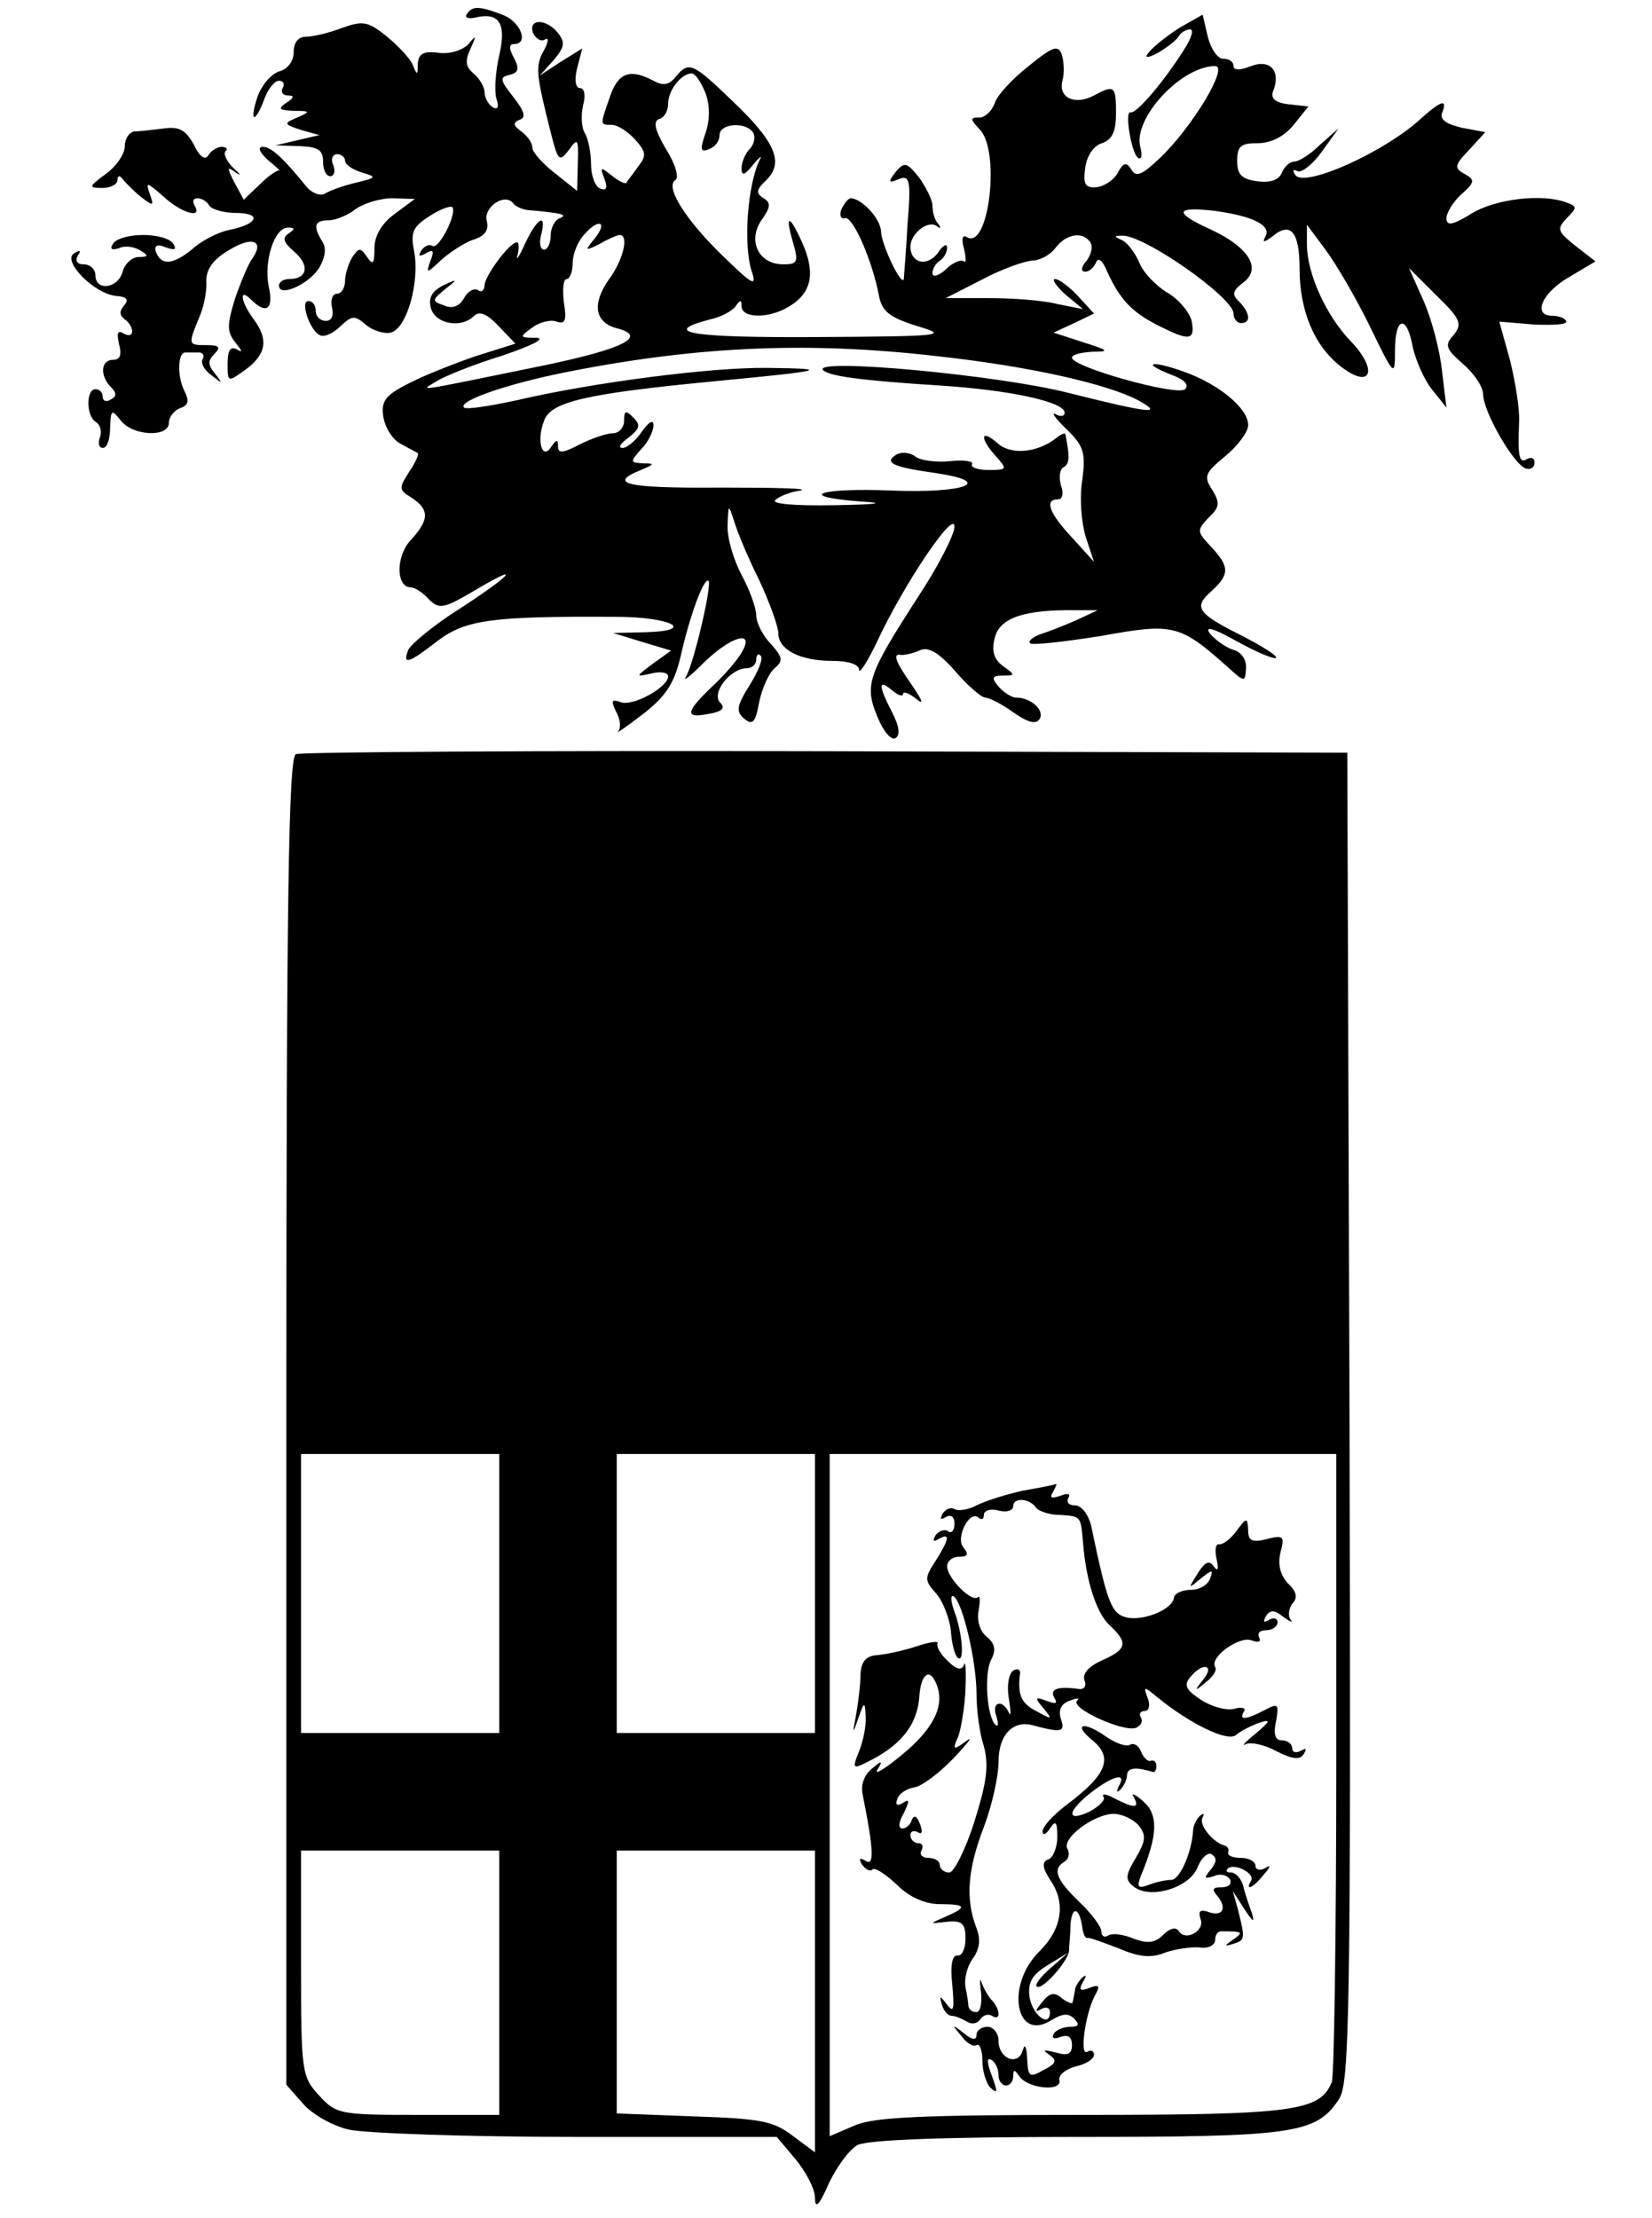 <?xml version="1.0" standalone="no"?>
<!DOCTYPE svg PUBLIC "-//W3C//DTD SVG 20010904//EN"
 "http://www.w3.org/TR/2001/REC-SVG-20010904/DTD/svg10.dtd">
<svg version="1.0" xmlns="http://www.w3.org/2000/svg"
 width="225pt" height="302pt" viewBox="0 0 225 302"
 preserveAspectRatio="xMidYMid meet">
<g transform="translate(0,302) scale(0.1,-0.1)"
fill="#000000" stroke="none">
<path d="M636 3001 c-4 -5 2 -7 11 -5 33 8 43 -8 33 -51 -5 -22 -7 -48 -4 -59
4 -12 2 -16 -5 -12 -6 4 -11 13 -11 20 0 8 -7 19 -15 26 -11 9 -12 17 -4 34 8
18 8 19 -3 6 -7 -8 -25 -14 -40 -12 -21 3 -28 -1 -29 -15 0 -16 -1 -16 -7 -1
-4 9 -20 26 -36 39 -25 20 -32 21 -60 11 -18 -7 -40 -12 -49 -12 -11 0 -17 -8
-17 -21 0 -12 -8 -23 -19 -26 -11 -3 -24 -18 -30 -34 -12 -35 -4 -39 9 -4 5
14 14 25 20 25 6 0 8 -4 5 -10 -3 -5 0 -10 7 -10 9 0 9 -3 -2 -10 -12 -8 -10
-10 10 -11 23 0 23 -1 5 -9 -19 -8 -19 -9 5 -17 l25 -7 -30 -7 -30 -7 33 -1
c25 -1 32 -5 32 -21 0 -11 4 -20 10 -20 5 0 7 7 4 15 -4 8 -1 15 5 15 6 0 11
-4 11 -9 0 -5 10 -12 23 -16 21 -6 20 -7 -9 -14 -17 -4 -36 -11 -42 -15 -6 -3
-17 1 -24 9 -33 41 -49 55 -60 55 -8 0 -4 -8 7 -18 11 -9 18 -16 16 -14 -3 1
-15 -7 -27 -19 l-22 -21 -13 24 c-10 20 -10 22 2 13 8 -5 7 -3 -3 6 -9 9 -14
19 -11 23 4 3 1 6 -5 6 -6 0 -14 -5 -18 -11 -4 -8 -12 -3 -20 14 -11 20 -20
25 -41 22 -16 -2 -34 -4 -40 -4 -7 -1 -13 -10 -13 -20 0 -11 -12 -28 -26 -38
-23 -17 -24 -19 -5 -19 12 0 21 5 21 11 0 6 3 7 8 0 4 -5 15 -16 25 -24 16
-12 17 -12 11 5 -6 17 -4 16 18 -3 24 -23 55 -32 43 -13 -3 6 -2 10 4 10 5 0
13 -4 16 -10 3 -5 20 -10 36 -10 36 0 31 -15 -8 -23 -16 -3 -39 -15 -52 -27
-26 -21 -42 -22 -49 -2 -2 8 3 10 14 5 12 -4 15 -3 10 5 -4 7 -22 12 -41 12
-19 0 -37 -5 -41 -12 -5 -7 -2 -9 8 -6 8 4 21 2 29 -3 12 -7 11 -9 -2 -9 -9 0
-19 -9 -22 -20 -6 -23 -37 -27 -37 -5 0 8 -7 15 -16 15 -9 0 -12 5 -8 12 5 7
3 8 -5 3 -17 -10 27 -55 57 -58 15 -1 18 -5 11 -13 -7 -8 -6 -14 1 -19 5 -3
10 -11 10 -16 0 -6 -5 -7 -12 -3 -8 5 -9 0 -6 -14 4 -15 2 -22 -8 -22 -17 0
-18 -22 -3 -37 8 -8 8 -13 0 -17 -6 -4 -11 -2 -11 3 0 6 -4 11 -10 11 -13 0
-13 -37 1 -45 6 -4 8 -13 5 -21 -3 -8 -1 -14 4 -14 6 0 10 12 10 28 1 24 2 25
14 10 16 -22 66 -24 66 -4 0 8 7 17 15 20 12 4 13 10 6 24 -10 20 -9 53 2 52
4 0 12 0 18 0 5 0 8 -4 5 -9 -3 -5 2 -15 12 -22 15 -12 16 -12 5 2 -10 12 -10
18 -1 27 9 9 7 12 -10 12 -26 0 -26 0 -11 37 7 15 11 38 10 51 0 15 9 29 32
42 31 19 48 12 30 -13 -5 -7 -15 -31 -23 -54 -11 -36 -11 -45 1 -60 9 -11 10
-14 2 -9 -9 5 -13 -1 -13 -19 0 -26 0 -26 25 -8 28 21 31 41 10 69 -17 23 -20
43 -3 26 21 -21 31 -13 24 18 -7 35 8 80 26 80 10 0 10 -2 1 -8 -9 -6 -7 -12
8 -25 21 -18 18 -37 -7 -37 -8 0 -14 -4 -14 -9 0 -16 39 1 54 23 9 15 11 28 5
37 -13 21 -11 29 9 29 9 0 26 7 36 15 11 8 34 15 50 15 l31 -1 -27 -20 c-18
-13 -28 -30 -28 -47 0 -21 -2 -24 -10 -12 -9 13 -11 13 -20 0 -5 -8 -10 -23
-10 -32 0 -10 -5 -18 -11 -18 -6 0 -9 -8 -7 -18 3 -11 0 -19 -8 -19 -8 0 -14
6 -14 14 0 7 -4 13 -10 13 -12 0 3 -43 17 -47 6 -2 18 4 27 13 15 14 19 15 34
2 9 -8 25 -13 34 -11 22 5 40 69 32 111 -5 25 -2 33 20 47 15 10 29 15 32 13
7 -8 -18 -58 -27 -53 -4 3 -11 0 -15 -6 -5 -8 -3 -9 6 -4 10 6 12 4 6 -11 -6
-17 -5 -17 16 3 13 11 33 24 44 27 15 5 20 13 17 25 -5 19 25 39 36 24 3 -4
12 -8 19 -9 45 -4 56 -6 45 -11 -7 -2 -13 -13 -13 -24 0 -10 -4 -19 -9 -19 -5
0 -7 9 -4 20 8 31 -5 24 -22 -12 -8 -18 -13 -25 -10 -15 2 9 2 17 -1 17 -10 0
-43 -45 -44 -58 0 -7 -4 -11 -9 -7 -6 3 -14 -2 -19 -11 -6 -11 -16 -15 -27
-10 -17 6 -17 7 1 22 18 14 18 15 -3 5 -15 -8 -20 -17 -16 -31 6 -21 41 -28
59 -10 7 7 18 2 33 -14 l23 -24 -54 -17 c-29 -10 -70 -26 -91 -37 -32 -16 -38
-24 -35 -45 2 -14 12 -31 23 -37 11 -6 22 -12 24 -13 2 -1 -3 -13 -12 -26 -14
-22 -14 -24 4 -35 24 -16 24 -30 -2 -58 -20 -22 -20 -64 1 -64 5 0 16 -7 24
-16 14 -14 20 -13 61 11 67 40 55 24 -19 -24 -35 -22 -66 -48 -70 -56 -8 -21
0 -19 41 13 38 28 73 33 242 32 75 0 111 -19 40 -21 l-44 -1 39 -12 40 -12
-25 -18 c-24 -18 -24 -18 -1 -13 12 3 22 1 22 -4 0 -15 -49 -42 -65 -35 -12 4
-13 2 -6 -13 6 -10 7 -22 3 -27 -4 -4 11 6 33 23 31 24 43 41 52 79 13 58 32
108 38 103 5 -5 -20 -113 -31 -131 -4 -7 7 2 25 20 36 35 69 45 52 15 -5 -10
-23 -31 -40 -47 -38 -36 -39 -45 -5 -38 18 3 22 8 15 15 -13 13 14 47 36 47 7
0 13 5 13 12 0 6 3 9 6 5 4 -3 -3 -21 -15 -40 -18 -29 -19 -36 -7 -46 11 -9
15 -5 20 23 4 19 13 39 21 46 12 10 11 15 -5 33 -11 11 -20 29 -20 39 0 10 -9
35 -20 55 -11 21 -20 51 -19 68 1 29 1 29 9 5 4 -14 19 -50 34 -80 14 -30 26
-63 26 -72 0 -23 30 -38 74 -38 22 0 36 -5 36 -12 0 -7 11 10 24 37 36 78 106
182 106 158 0 -11 -23 -56 -51 -98 -67 -104 -72 -118 -54 -161 8 -20 19 -33
25 -29 6 4 5 16 -5 35 -19 37 -19 46 0 30 8 -7 15 -9 15 -5 0 4 8 1 17 -6 12
-10 10 -4 -5 18 -23 33 -27 44 -14 41 4 0 15 2 24 6 12 6 26 -2 49 -28 17 -20
36 -36 41 -36 5 0 23 -9 38 -20 20 -14 31 -17 36 -9 7 12 -12 29 -32 29 -6 0
-17 7 -24 15 -10 12 -9 15 6 15 17 0 17 1 0 13 -12 9 -16 20 -11 39 7 27 41
38 110 37 l30 0 -30 -14 c-16 -7 -39 -16 -49 -19 -10 -4 -16 -9 -13 -12 3 -3
46 2 97 10 99 18 107 16 175 -45 20 -18 21 -18 22 1 1 11 -6 22 -17 25 -10 3
-24 13 -32 22 -8 11 4 8 36 -10 27 -15 51 -25 54 -23 2 3 -19 16 -46 30 -62
31 -67 39 -42 61 25 23 25 33 -1 61 -19 20 -19 22 -3 39 15 14 16 20 5 38 -12
18 -10 23 18 46 17 14 31 33 31 42 0 23 -40 56 -88 73 -45 16 -59 12 -15 -5
16 -6 23 -13 17 -19 -10 -10 -154 30 -154 43 0 4 12 7 28 8 24 0 22 2 -13 13
l-40 13 28 13 27 13 -22 24 c-12 13 -26 23 -31 23 -5 0 1 -9 14 -21 l24 -20
-35 7 c-19 5 -61 8 -93 8 l-59 0 49 25 c26 14 57 25 68 26 11 0 26 8 33 18 15
19 37 22 47 7 4 -6 1 -17 -5 -25 -8 -9 -8 -15 -2 -15 6 0 12 6 15 13 3 7 9 2
15 -13 17 -37 33 -55 69 -73 43 -22 51 -21 46 6 -3 12 -18 30 -34 39 -16 10
-33 28 -38 42 -6 13 -16 26 -23 29 -11 5 -11 6 0 6 29 2 152 -84 152 -106 0
-7 5 -13 10 -13 14 0 13 13 -2 29 -11 10 -9 15 5 26 26 19 8 48 -43 72 -51 23
-51 32 3 26 53 -7 80 -20 70 -36 -4 -8 -1 -7 10 1 25 21 37 6 37 -44 0 -57 20
-105 56 -133 41 -32 52 -6 14 34 -34 35 -60 93 -60 132 l0 27 26 -35 c14 -19
41 -65 60 -104 33 -68 34 -69 34 -32 0 46 16 49 24 5 4 -18 15 -44 26 -58 l20
-25 -6 50 c-3 28 -14 70 -25 95 l-20 45 37 -37 c33 -32 36 -39 24 -54 -13 -14
-11 -19 13 -40 15 -13 27 -31 27 -41 0 -23 41 -95 58 -101 6 -2 12 1 12 8 0 6
-4 8 -10 5 -11 -7 -13 3 -11 50 1 17 -5 54 -12 83 l-15 54 48 -4 c27 -1 46 0
43 5 -2 4 -11 7 -19 7 -27 0 -14 31 22 52 l37 22 -27 21 c-25 20 -26 23 -12
38 14 14 14 16 0 21 -33 13 -98 5 -130 -15 -26 -16 -34 -17 -34 -6 0 7 9 22
20 32 19 17 19 20 5 28 -15 8 -14 12 6 33 l22 24 -32 6 c-21 5 -30 11 -27 20
8 20 -1 17 -27 -6 -50 -47 -162 -97 -173 -78 -4 6 -3 8 3 5 5 -3 20 8 33 26
l23 32 -25 -22 c-13 -13 -29 -23 -35 -23 -6 0 -14 -7 -17 -15 -4 -10 -15 -14
-33 -12 -22 3 -28 9 -28 28 0 20 5 24 28 24 18 0 36 9 49 25 l20 25 -27 3
c-18 2 -25 8 -21 18 11 27 -4 44 -30 34 -15 -6 -24 -6 -24 0 0 6 -6 10 -14 10
-8 0 -17 14 -21 30 l-7 30 -30 -17 c-37 -23 -65 -53 -31 -35 12 7 25 17 28 22
3 6 11 10 16 10 5 0 2 -12 -8 -27 -26 -42 -65 -88 -73 -86 -9 3 1 -56 10 -62
5 -3 6 4 3 15 -10 39 56 110 102 110 19 0 -31 -83 -75 -125 -24 -23 -33 -27
-39 -16 -7 11 -11 10 -19 -5 -5 -9 -18 -18 -29 -19 -15 -1 -18 4 -15 26 2 17
12 31 23 34 14 5 19 16 19 41 0 37 -2 39 -30 24 -26 -14 -49 -3 -43 20 3 11 2
27 -1 36 -5 13 -12 11 -45 -16 -22 -17 -43 -40 -46 -50 -4 -11 -13 -20 -21
-20 -13 0 -13 -2 0 -16 29 -28 13 -165 -17 -147 -6 4 -8 -2 -4 -16 3 -13 3
-20 0 -17 -4 3 -15 -1 -25 -11 -10 -9 -18 -11 -18 -5 0 6 5 14 10 17 5 3 10
11 10 18 0 6 -6 3 -13 -8 -15 -19 -37 -13 -37 9 0 18 24 37 36 28 5 -4 6 -3 2
3 -5 5 -8 16 -8 25 0 8 -9 25 -18 38 -17 21 -20 22 -32 8 -11 -14 -10 -16 4
-10 15 6 17 -1 12 -62 -2 -38 -5 -71 -5 -74 -3 -11 -30 46 -31 64 0 17 -25 45
-41 46 -4 0 -9 -7 -13 -15 -3 -8 -1 -14 5 -12 11 2 37 -58 46 -105 4 -22 14
-30 52 -42 44 -13 37 -14 -137 -15 -171 -1 -214 6 -145 24 15 3 31 12 35 18 6
9 8 9 8 0 0 -16 34 -17 60 -3 34 18 41 44 25 84 -19 44 -27 47 -15 6 8 -27 6
-30 -13 -30 -34 0 -49 32 -30 60 13 18 13 24 3 30 -11 7 -10 12 4 25 24 24 12
52 -47 108 -54 52 -59 54 -77 32 -9 -11 -17 -12 -30 -5 -32 17 -48 11 -59 -21
-14 -40 -14 -39 2 -39 8 0 22 -9 32 -20 15 -17 16 -22 4 -37 -7 -10 -15 -20
-16 -22 -1 -2 -10 2 -20 10 -15 12 -16 12 -10 -4 5 -13 3 -17 -5 -14 -7 2 -13
17 -13 33 0 16 -4 35 -8 42 -5 7 -6 24 -3 38 4 14 2 24 -4 24 -6 0 -8 11 -4
27 l7 27 -29 -18 -29 -19 19 21 c15 18 16 24 6 37 -16 20 -41 20 -34 0 4 -8
11 -12 16 -9 6 4 5 -4 -2 -16 -11 -21 -10 -31 11 -114 9 -35 11 -37 24 -20 12
17 13 15 12 -18 l-1 -38 -30 24 c-17 13 -31 29 -31 35 0 7 -7 16 -15 22 -11 8
-12 12 -2 16 9 3 6 12 -9 31 -18 23 -19 27 -5 30 12 3 14 8 6 23 -7 13 -7 19
0 19 21 0 9 31 -16 40 -31 12 -41 12 -48 1z m325 -108 c6 -17 6 -36 0 -54 -8
-23 -7 -27 5 -22 8 3 14 11 14 19 0 16 36 19 46 3 3 -6 1 -16 -5 -22 -6 -6
-11 -18 -11 -26 0 -11 4 -10 16 5 8 10 13 13 9 7 -17 -34 -23 -117 -11 -153 7
-21 1 -18 -38 20 -52 50 -81 96 -66 105 5 3 0 22 -13 42 -15 26 -18 38 -9 41
7 2 12 11 12 21 0 18 18 41 32 41 5 0 13 -12 19 -27z m-152 -199 c-13 -16 -12
-16 8 -6 12 7 24 12 27 12 13 0 5 -34 -15 -61 -23 -33 -19 -58 11 -66 43 -11
10 -28 -101 -51 -181 -37 -167 -35 -144 -21 11 7 51 23 90 35 38 13 59 23 46
24 -24 0 -24 1 -6 14 11 8 26 11 33 8 12 -4 14 2 10 26 -2 18 -1 32 4 32 4 0
8 10 8 22 0 12 7 30 17 40 20 22 31 15 12 -8z m467 -159 c128 -14 232 -38 274
-60 36 -20 17 -18 -95 10 -93 24 -349 48 -334 31 8 -8 49 -14 159 -21 94 -6
170 -22 170 -37 0 -5 -6 -6 -12 -2 -7 3 -1 -5 14 -20 24 -23 27 -32 22 -70 -4
-25 -1 -59 5 -78 l11 -33 -30 33 c-31 33 -38 52 -19 52 6 0 8 8 4 19 -3 11 -2
22 4 25 8 5 8 14 2 45 -1 2 -7 -1 -13 -6 -26 -20 -62 -23 -80 -6 -23 20 -24 6
-1 -19 15 -17 15 -18 -11 -18 -15 0 -25 4 -22 8 2 4 -11 6 -30 4 -19 -2 -40 1
-47 6 -7 6 -19 7 -26 3 -18 -11 -5 -17 52 -25 83 -12 43 -28 -59 -24 -98 4
-133 -8 -41 -15 35 -2 22 -4 -37 -5 -55 -1 -86 2 -80 7 5 5 20 11 34 13 14 3
-35 4 -108 4 -128 -1 -156 5 -109 24 19 8 19 9 3 9 -18 1 -18 2 -3 19 10 10
17 25 17 33 0 8 -6 5 -16 -9 -8 -12 -20 -22 -26 -22 -7 0 -3 6 8 14 15 12 17
17 7 27 -11 11 -13 10 -13 -4 0 -9 -7 -17 -15 -17 -9 0 -29 -7 -45 -15 -23
-12 -30 -13 -30 -3 0 10 -2 10 -9 0 -12 -20 -21 7 -10 35 9 26 57 37 234 54
147 14 161 17 70 18 -77 1 -238 -20 -341 -44 -37 -8 -69 -13 -72 -10 -9 9 61
33 143 49 178 35 328 41 501 21z"/>
<path d="M403 1993 c-10 -4 -13 -195 -13 -908 l0 -904 23 -26 c12 -14 40 -30
62 -35 22 -5 162 -10 312 -10 l271 0 26 -31 c14 -17 26 -40 26 -52 0 -16 6
-10 19 20 11 23 28 46 39 52 14 7 118 11 297 11 297 0 328 4 359 52 14 22 16
118 14 929 l-3 904 -710 2 c-390 1 -716 -1 -722 -4z m277 -1143 l0 -190 -135
0 -135 0 0 190 0 190 135 0 135 0 0 -190z m430 0 l0 -190 -135 0 -135 0 0 190
0 190 135 0 135 0 0 -190z m710 -229 c0 -231 -3 -427 -6 -436 -16 -40 -51 -45
-339 -45 -218 0 -283 -3 -310 -14 l-35 -15 0 465 0 464 345 0 345 0 0 -419z
m-1140 -301 l0 -180 -110 0 c-107 0 -112 1 -135 26 -24 26 -25 31 -25 180 l0
154 135 0 135 0 0 -180z m430 -25 l0 -206 -31 23 c-26 20 -45 23 -135 26
l-104 4 0 179 0 179 135 0 135 0 0 -205z"/>
<path d="M1393 990 c-23 -5 -51 -14 -63 -20 -11 -6 -25 -8 -30 -5 -5 3 -12 0
-16 -6 -4 -8 -3 -9 4 -5 7 4 12 1 12 -9 0 -9 -4 -14 -9 -10 -5 3 -13 0 -17 -6
-4 -8 -3 -9 4 -5 17 10 15 0 -4 -30 -15 -23 -15 -26 1 -44 9 -10 18 -33 20
-50 1 -17 5 -33 9 -37 10 -10 7 33 -4 62 -5 14 -6 24 -1 21 12 -8 31 -88 31
-133 0 -21 4 -53 10 -71 7 -26 4 -49 -13 -103 -12 -38 -28 -69 -34 -69 -7 0
-13 5 -13 10 0 6 -7 10 -16 10 -8 0 -12 5 -9 10 3 6 1 10 -4 10 -6 0 -11 5
-11 11 0 5 4 7 10 4 6 -4 7 1 3 11 -4 11 -8 13 -11 6 -2 -7 -8 -12 -13 -12 -6
0 -5 9 2 21 8 17 8 20 -1 14 -8 -5 -11 -3 -8 5 2 7 12 14 23 16 10 1 35 20 54
40 20 21 27 31 17 23 -18 -13 -19 -12 -11 6 4 11 9 40 10 65 1 25 0 40 -2 33
-3 -8 -10 -7 -22 5 -10 9 -16 20 -14 24 2 4 -11 2 -29 -4 -18 -6 -42 -11 -54
-12 -14 -1 -21 -8 -22 -26 0 -14 -3 -38 -6 -55 -5 -27 -5 -28 3 -5 8 23 9 24
10 3 1 -12 -3 -33 -9 -48 -10 -25 -9 -25 18 -11 40 21 61 48 64 84 2 34 15 42
24 17 11 -28 -5 -60 -48 -95 -23 -19 -38 -28 -33 -20 8 13 6 13 -8 1 -10 -8
-15 -22 -12 -35 15 -75 16 -98 4 -90 -8 5 -10 3 -5 -5 5 -7 11 -10 14 -7 3 4
18 -6 34 -21 17 -17 39 -26 58 -26 36 0 38 -4 8 -17 -23 -10 -23 -10 2 -7 20
2 25 -2 25 -23 0 -14 -5 -24 -11 -23 -7 1 -10 -13 -7 -40 3 -33 2 -39 -7 -27
-10 13 -11 13 -7 0 2 -8 8 -15 13 -15 5 0 14 -4 21 -8 6 -4 14 -3 18 3 4 6 11
8 16 5 12 -8 12 8 0 21 -5 5 -11 16 -14 24 -2 8 -3 3 -1 -12 2 -16 -1 -28 -6
-28 -6 0 -10 3 -11 8 0 4 -2 16 -4 26 -2 11 2 28 10 39 10 14 11 27 4 44 -14
38 -11 78 11 135 11 29 20 69 20 89 0 36 19 56 45 50 41 -11 46 -10 40 8 -4
12 0 21 12 25 10 4 14 4 10 0 -10 -10 63 -43 80 -37 7 3 10 9 7 14 -3 5 -1 9
5 9 6 0 8 8 4 18 -6 16 -5 16 13 1 44 -36 95 -61 107 -52 7 6 21 13 32 17 16
5 16 3 -5 -15 -14 -11 -20 -18 -13 -14 7 3 26 -1 42 -10 22 -11 32 -12 37 -3
4 7 3 8 -4 4 -7 -4 -12 -2 -12 3 0 6 -6 11 -14 11 -9 0 -12 8 -8 26 4 24 3 25
-16 15 -25 -13 -35 -14 -28 -2 4 5 -3 7 -13 4 -10 -3 -31 3 -45 12 -21 14 -24
20 -15 31 17 21 34 17 18 -3 -13 -16 -12 -17 3 -4 10 7 16 17 13 21 -8 13 33
43 50 36 9 -3 13 -2 10 4 -3 6 1 10 9 10 9 0 16 5 16 11 0 5 -5 7 -12 3 -7 -4
-8 -3 -4 5 6 9 12 9 24 -1 10 -7 14 -8 10 -4 -4 5 -3 15 2 22 8 8 6 17 -6 28
-10 11 -14 25 -10 42 6 22 4 24 -19 18 -20 -5 -25 -2 -25 12 -1 18 -2 18 -16
-1 -8 -11 -19 -19 -24 -18 -4 1 -6 -8 -3 -20 3 -14 2 -18 -4 -10 -6 9 -12 6
-22 -10 -13 -21 -13 -21 4 -7 16 13 18 13 13 0 -3 -8 -14 -15 -26 -15 -12 0
-22 -5 -23 -10 -1 -16 -39 -32 -63 -28 -22 5 -27 16 -50 126 -4 15 -13 27 -22
27 -8 0 -12 4 -9 10 4 6 -1 7 -11 3 -12 -4 -15 -3 -10 5 4 7 6 12 4 11 -2 -1
-22 -5 -45 -9z m18 -23 c4 -5 18 -10 33 -10 28 -2 28 -1 31 -37 4 -52 18 -96
36 -113 26 -24 24 -33 -10 -48 -18 -8 -27 -18 -24 -27 3 -8 0 -13 -8 -12 -28
4 -40 0 -33 -12 5 -8 2 -9 -11 -4 -16 6 -16 4 -4 -10 13 -16 12 -16 -8 -5 -22
11 -27 22 -24 50 2 7 -3 10 -9 6 -6 -4 -9 -20 -6 -38 3 -18 3 -26 0 -19 -9 19
-24 14 -17 -5 3 -10 3 -15 -1 -12 -12 11 -16 70 -6 89 7 13 5 22 -6 31 -9 7
-14 22 -11 36 2 13 2 21 -1 18 -8 -8 -42 26 -42 42 0 7 7 13 16 13 12 0 14 3
6 13 -11 13 9 52 21 40 4 -3 7 -2 7 4 0 6 9 9 20 6 11 -3 20 0 20 6 0 12 22
11 31 -2z"/>
<path d="M1488 650 c28 -23 20 -46 -33 -86 -19 -14 -35 -31 -35 -38 0 -6 5 -4
10 4 8 12 10 9 10 -12 0 -14 -6 -28 -12 -30 -9 -3 -9 -11 3 -29 21 -31 15 -66
-15 -96 -47 -46 -33 -125 16 -94 15 9 23 10 31 2 8 -8 6 -11 -5 -11 -9 0 -20
-4 -23 -10 -3 -6 1 -7 9 -4 11 4 16 0 16 -11 0 -12 -6 -15 -22 -10 -17 4 -19
4 -9 -3 11 -8 10 -12 -8 -21 -19 -11 -21 -9 -22 16 -1 16 -3 21 -6 11 -6 -22
-33 -12 -33 13 0 10 -7 19 -15 19 -8 0 -15 -5 -15 -11 0 -8 -6 -7 -17 2 -16
13 -17 12 -4 -3 7 -10 17 -16 21 -13 4 3 8 -7 8 -21 0 -14 5 -31 11 -37 10 -9
10 -6 2 16 -7 18 -7 26 -1 22 6 -3 10 -13 10 -21 0 -8 5 -14 10 -14 6 0 10 6
10 13 0 9 2 9 8 0 11 -17 58 -22 55 -6 -2 7 8 15 22 19 14 3 25 10 25 16 0 5
-4 7 -9 4 -11 -7 -3 51 10 76 8 14 6 16 -7 11 -13 -5 -15 -3 -9 8 5 8 5 11 -1
6 -5 -5 -10 -13 -10 -18 -1 -5 -2 -12 -3 -15 0 -4 -7 -1 -15 5 -10 9 -17 7
-27 -6 -9 -11 -10 -14 -1 -9 7 4 12 2 12 -4 0 -23 -25 -3 -28 22 -2 19 4 29
25 42 l28 17 -24 -21 c-13 -11 -22 -23 -19 -25 6 -7 42 33 44 48 0 7 2 23 2
36 2 26 12 24 16 -3 1 -9 4 -16 7 -15 2 1 21 -6 42 -14 28 -12 44 -14 64 -6
14 5 36 8 47 7 11 -2 21 3 21 10 0 6 3 12 8 12 30 0 31 -1 17 -11 -13 -9 -13
-10 0 -6 16 5 16 7 6 47 l-7 25 16 -25 c12 -18 14 -19 10 -5 -4 11 -10 28 -12
38 -3 9 -10 17 -16 17 -6 0 -8 2 -5 5 8 9 38 -6 32 -16 -9 -15 3 -10 17 8 10
11 10 14 2 9 -7 -4 -13 -2 -13 3 0 6 -9 11 -20 11 -11 0 -19 3 -17 8 1 4 -1 8
-6 9 -16 5 -35 29 -29 38 3 6 1 6 -4 2 -5 -5 -9 -14 -9 -20 -2 -30 -18 -67
-30 -67 -7 0 -21 -3 -31 -7 -14 -5 -16 -3 -10 13 23 55 24 83 3 101 -11 10
-17 12 -13 6 9 -16 1 -16 -26 -2 -11 6 -18 7 -15 2 3 -4 -6 -13 -19 -20 -32
-15 -31 0 2 26 30 23 49 28 38 9 -4 -8 -3 -10 2 -5 5 5 9 14 9 20 1 10 12 11
35 4 3 -1 5 3 5 8 0 6 -4 9 -8 7 -4 -1 -10 5 -13 13 -3 8 -10 12 -15 9 -5 -3
-19 2 -31 10 -32 23 -48 19 -20 -4z m63 -116 c10 -13 10 -20 -4 -44 -14 -23
-15 -30 -3 -39 22 -18 76 -2 87 26 5 13 14 21 19 18 8 -5 7 -11 -1 -21 -10
-12 -9 -13 4 -9 8 4 18 2 22 -4 3 -6 -1 -11 -11 -11 -13 0 -14 -3 -5 -13 13
-17 5 -28 -15 -20 -10 3 -12 0 -9 -10 7 -16 -21 -32 -30 -16 -4 5 -12 3 -21
-6 -11 -11 -21 -12 -40 -5 -14 6 -30 8 -35 4 -5 -3 -9 0 -9 6 0 6 -13 24 -30
40 -32 31 -37 45 -20 55 6 4 7 11 4 17 -9 14 35 47 62 48 12 0 27 -7 35 -16z"/>
</g>
</svg>
